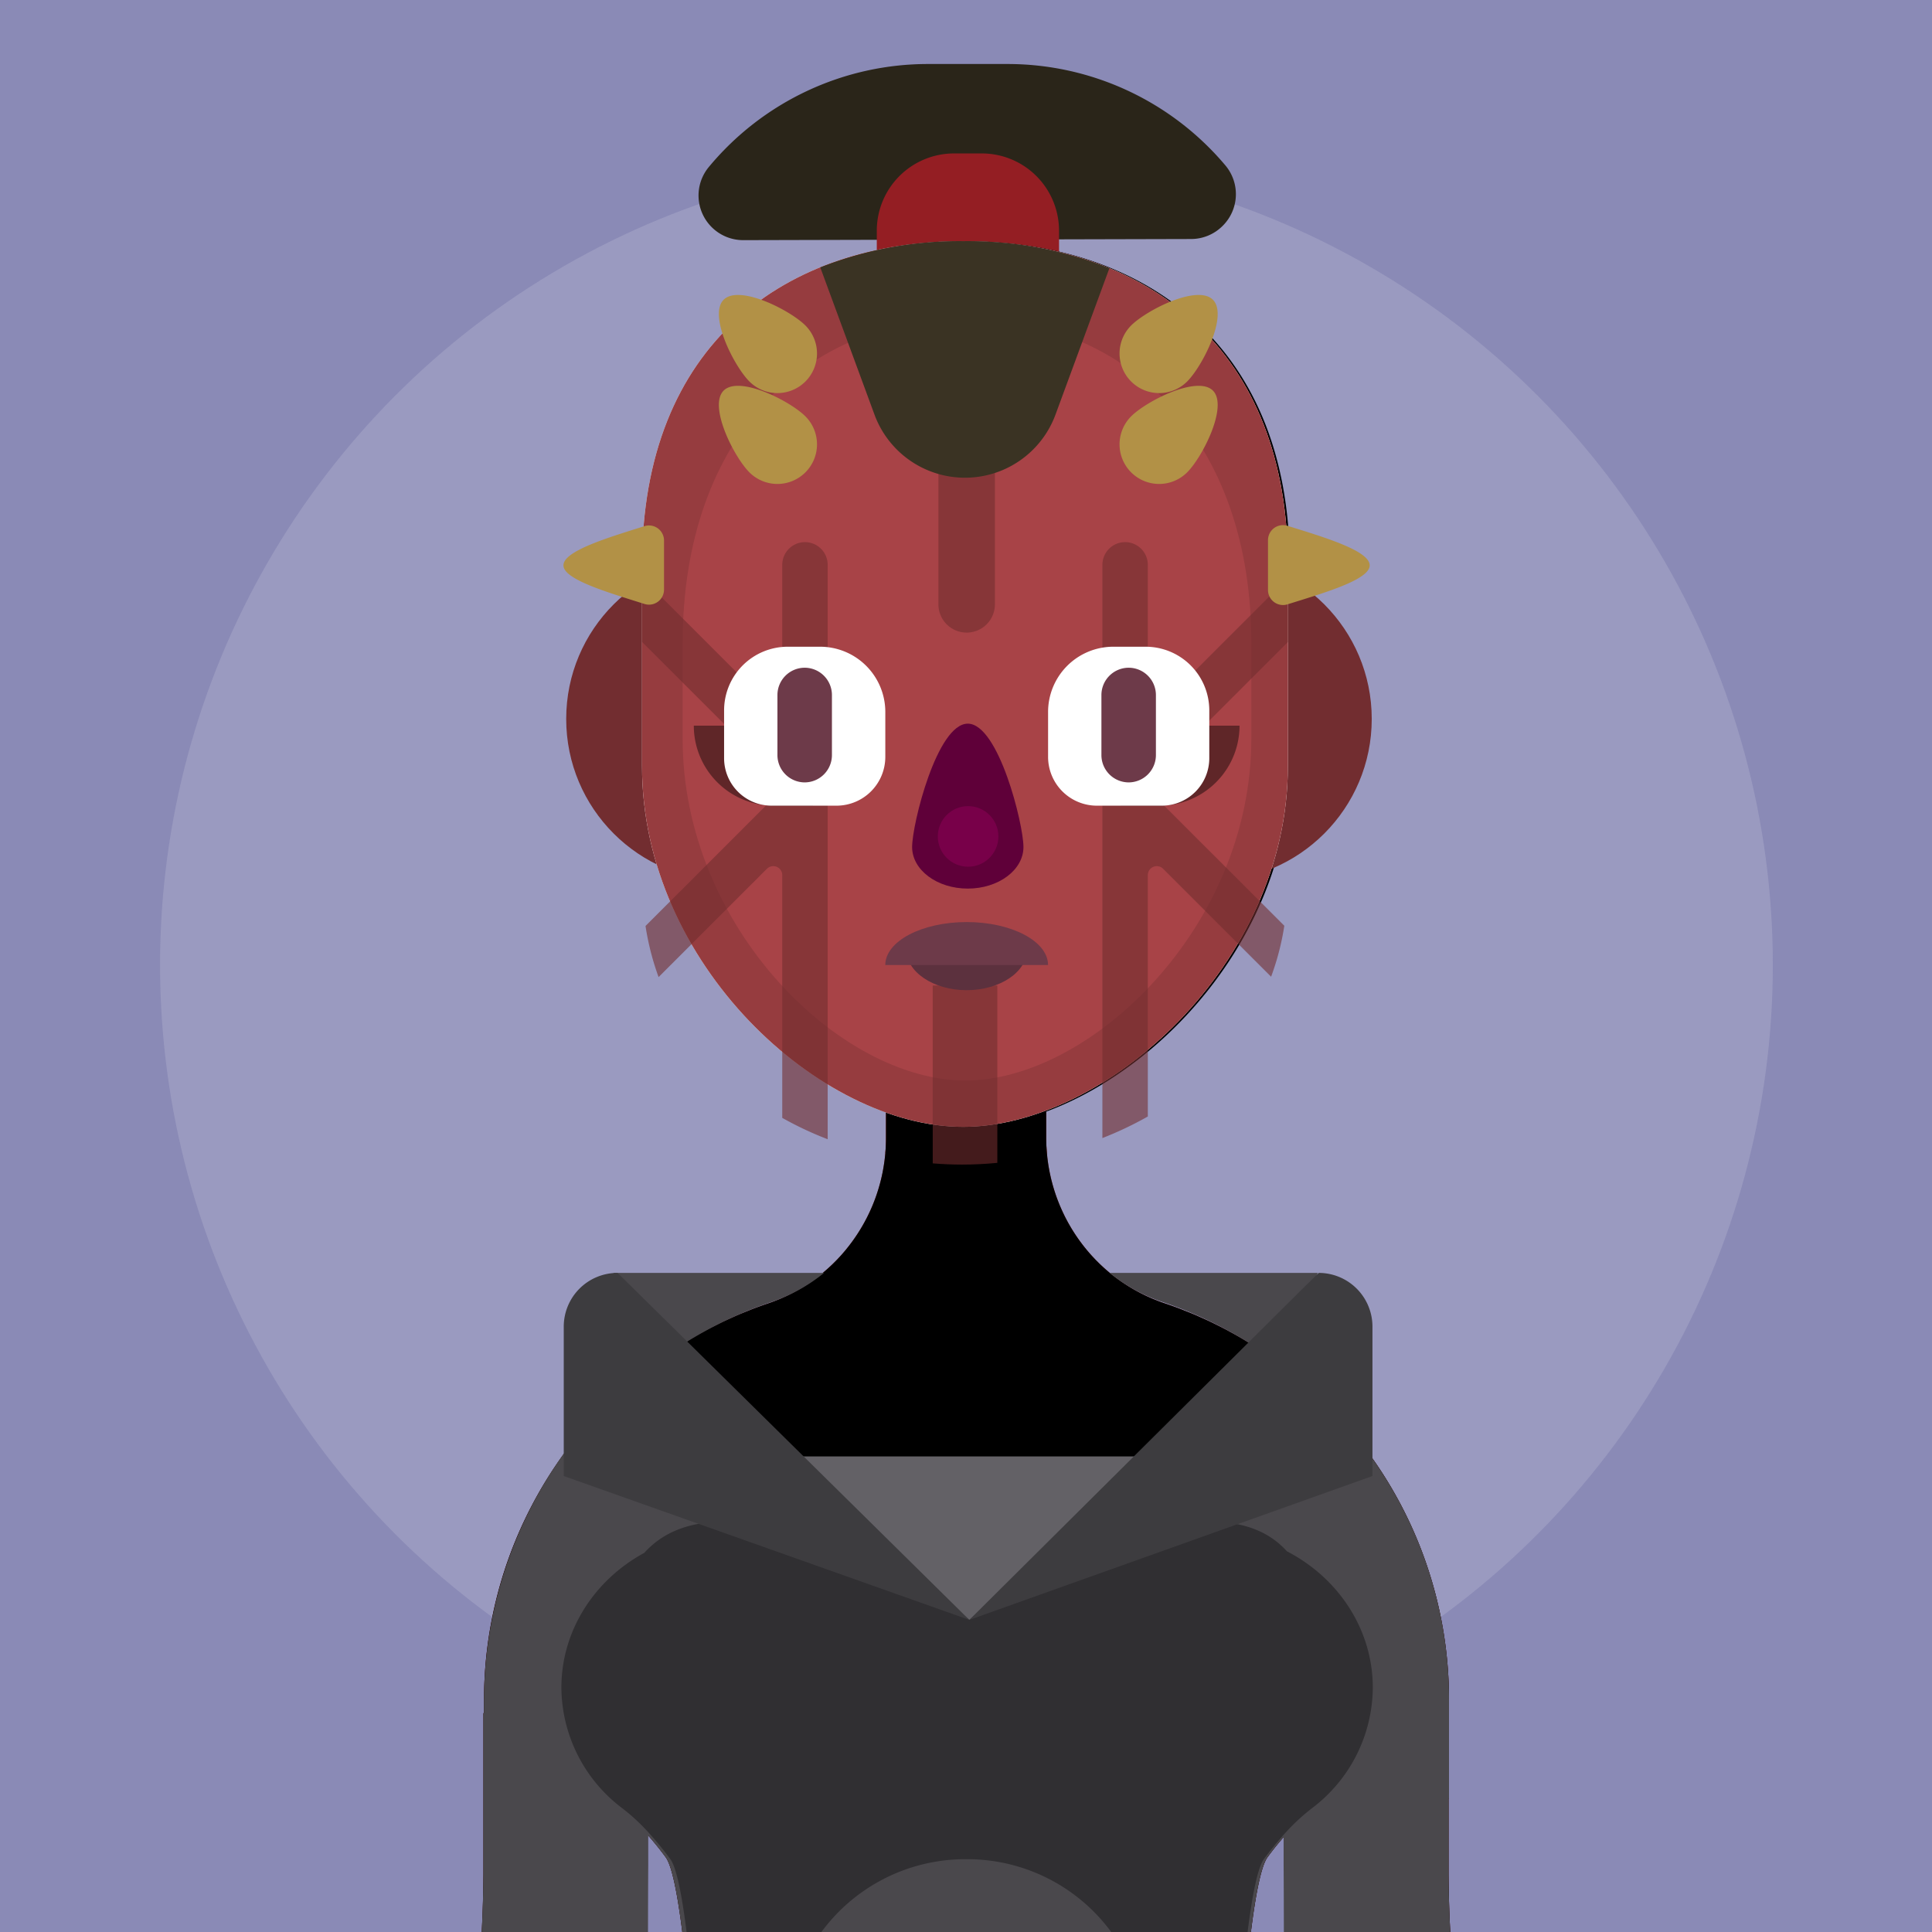 <svg xmlns="http://www.w3.org/2000/svg" id="swac-preview" viewBox="0 0 512 512" height="430px" width="430px" style="opacity: 1;">
	<g id="swac-helmet-dummy">
	</g>
	<g id="swac-background">
		<g class="swac-base">
			<rect class="col-obj" width="512" height="512" style="fill: rgb(138, 138, 182);">
			</rect>
			<circle class="light-obj" cx="256.118" cy="255.7" r="213.7" style="fill: rgb(154, 154, 192);">
			</circle>
		</g>
	</g>
	<g id="swac-helmet-rear">
		<g class="element-rear">
		</g>
	</g>
	<g id="swac-hair-rear">
		<g class="element-rear" style="display: block;">
			<path class="shadow-obj" d="M266.7,16.963H246.223A75.435,75.435,0,0,0,187.8,44.311a11.825,11.825,0,0,0,.789,15.867h0a11.828,11.828,0,0,0,8.392,3.464l118.684-.3a11.82,11.82,0,0,0,8.331-3.464l.056-.055a11.819,11.819,0,0,0,.747-15.917A75.456,75.456,0,0,0,266.7,16.963Z" style="fill: rgb(42, 37, 25);">
			</path>
			<path class="red-obj" d="M252.838,40.661h7.337a20.48,20.48,0,0,1,20.48,20.48V91.007a20.48,20.48,0,0,1-20.48,20.48h-7.34a20.476,20.476,0,0,1-20.476-20.476V61.141a20.48,20.48,0,0,1,20.48-20.48Z" style="fill: #941e23">
			</path>
		</g>
	</g>
	<g id="swac-bodies">
		<g id="swac-body">
			<path class="col-obj" d="M383.874,496.577V476.6H384V450.573a110.846,110.846,0,0,0-43.47-88.171h0l-.007-.005q-1.769-1.357-3.594-2.642l-.057-.041q-1.781-1.253-3.612-2.437l-.172-.112q-1.754-1.129-3.552-2.191c-.115-.068-.229-.138-.344-.206q-1.7-1-3.441-1.932c-.182-.1-.362-.2-.545-.3-1.091-.58-2.194-1.137-3.306-1.681-.252-.124-.5-.253-.754-.375-1.051-.5-2.114-.984-3.183-1.455-.315-.139-.625-.287-.941-.423-1.055-.453-2.123-.881-3.2-1.3-.327-.129-.649-.268-.978-.394q-2.09-.8-4.219-1.515-.855-.287-1.693-.606c-.188-.071-.372-.15-.559-.224-.368-.145-.736-.29-1.1-.444-.221-.094-.438-.195-.657-.292-.322-.143-.646-.285-.964-.435-.232-.11-.461-.226-.69-.339-.3-.147-.6-.294-.892-.447-.236-.123-.469-.251-.7-.378-.282-.153-.563-.306-.841-.464-.236-.135-.469-.274-.7-.413-.268-.16-.536-.32-.8-.484-.235-.146-.467-.3-.7-.447-.256-.166-.511-.333-.763-.5q-.348-.236-.691-.478-.368-.259-.73-.525-.343-.252-.68-.51t-.694-.541q-.338-.269-.671-.542c-.223-.184-.442-.371-.661-.558s-.441-.379-.658-.572-.418-.379-.625-.571-.436-.4-.649-.608c-.2-.19-.391-.385-.586-.578-.214-.214-.429-.426-.639-.644-.183-.19-.362-.385-.542-.578-.214-.229-.429-.457-.638-.691-.163-.182-.32-.368-.479-.552-.218-.251-.437-.5-.65-.757-.129-.155-.252-.315-.379-.472a46.431,46.431,0,0,1-3.328-4.687c-.075-.121-.153-.239-.227-.361-.205-.338-.4-.681-.6-1.024-.088-.154-.179-.305-.266-.46-.187-.334-.366-.674-.544-1.013-.088-.167-.178-.333-.264-.5-.172-.336-.337-.677-.5-1.018-.085-.176-.171-.351-.253-.528-.158-.34-.31-.683-.46-1.027-.079-.182-.159-.363-.237-.546-.146-.346-.286-.7-.424-1.046-.072-.183-.144-.367-.214-.551q-.2-.53-.388-1.066-.1-.278-.192-.558-.182-.542-.352-1.089-.085-.276-.167-.553-.165-.557-.317-1.119c-.048-.18-.094-.36-.141-.54-.1-.384-.194-.768-.282-1.155-.039-.172-.076-.344-.113-.516-.087-.4-.171-.8-.247-1.2-.03-.159-.057-.32-.086-.48-.075-.418-.148-.837-.212-1.258-.02-.135-.037-.271-.056-.406-.064-.448-.125-.9-.176-1.347-.01-.092-.018-.185-.027-.278-.053-.494-.1-.989-.139-1.487h0c-.086-1.158-.134-2.324-.134-3.5V249.994H234.8V301.5c0,1.149-.047,2.29-.129,3.424h0a46.779,46.779,0,0,1-.658,5.11l0,.022q-.149.8-.327,1.6l-.024.107q-.172.765-.369,1.521c-.014.055-.028.11-.043.165q-.195.737-.413,1.465l-.058.192q-.217.715-.457,1.421l-.073.213q-.24.7-.5,1.384c-.028.074-.057.147-.085.22q-.264.683-.548,1.358c-.03.071-.061.141-.092.212q-.29.677-.6,1.344c-.028.061-.058.121-.087.182-.214.453-.433.9-.661,1.349-.02.039-.041.077-.061.116a46.484,46.484,0,0,1-5.273,8.054c-.068.084-.134.17-.2.253-.25.3-.509.6-.767.9-.121.139-.239.28-.361.417-.237.266-.481.527-.725.788-.15.161-.3.324-.452.483-.232.241-.469.477-.706.714-.173.172-.345.345-.52.515-.23.222-.464.439-.7.656-.19.176-.38.352-.573.525-.23.206-.464.409-.7.61-.206.177-.412.352-.621.526q-.347.287-.7.567-.33.263-.665.52t-.7.528q-.351.258-.707.509t-.708.492c-.247.167-.5.331-.746.494s-.471.306-.709.455c-.261.163-.526.322-.791.48-.236.141-.471.282-.71.419-.275.157-.554.309-.832.461-.235.128-.469.258-.707.382-.293.153-.591.3-.888.446-.23.114-.459.231-.692.341-.316.15-.637.291-.957.434-.221.1-.439.2-.662.3-.359.153-.723.3-1.087.441-.19.075-.377.155-.568.228q-.837.319-1.69.608-2.12.714-4.2,1.514c-.341.131-.674.276-1.014.41-1.054.416-2.105.838-3.143,1.285-.321.139-.636.289-.955.431-1.057.468-2.11.944-3.149,1.443-.257.124-.509.255-.764.381-1.1.541-2.2,1.1-3.281,1.672-.18.1-.357.2-.536.294q-1.736.937-3.435,1.932c-.107.063-.213.128-.32.192q-1.8,1.067-3.562,2.2l-.137.09q-1.841,1.19-3.631,2.451l-.018.013a110.864,110.864,0,0,0-47.078,90.823V454h-.152v42.559c-.035,5.259-.195,10.4-.457,15.438h43.368c.235-4.984.384-10.047.418-15.212V486.045c1.59,1.8,3.336,3.907,4.976,6.157s3.115,9.615,4.392,19.8H331.5c1.276-10.184,2.742-17.536,4.391-19.8,1.532-2.1,3.154-4.072,4.658-5.792v10.377c.034,5.166.183,10.229.418,15.213h43.369C384.069,506.962,383.91,501.831,383.874,496.577Z" style="fill: rgb(150, 60, 63);">
			</path>
			<path class="shadow-obj" d="M277.252,301.426V249.994H234.8V301.5c0,1.347-.067,2.683-.18,4.007a50.439,50.439,0,0,0,42.884.728A46.866,46.866,0,0,1,277.252,301.426Z" style="fill: rgb(132, 53, 55);">
			</path>
			<path class="light-obj" d="M263.691,361.46H247.985a56.522,56.522,0,1,0,0,113.044h15.706a56.522,56.522,0,0,0,0-113.044Z" style="fill: rgb(168, 67, 71);">
			</path>
		</g>
		<g id="swac-clothes">
			<g class="swac-base">
				<path class="element-dummy" d="M383.874,496.577V476.6H384V450.573a110.846,110.846,0,0,0-43.47-88.171h0l-.007-.005q-1.769-1.357-3.594-2.642l-.057-.041q-1.781-1.253-3.612-2.437l-.172-.112q-1.754-1.129-3.552-2.191c-.115-.068-.229-.138-.344-.206q-1.7-1-3.441-1.932c-.182-.1-.362-.2-.545-.3-1.091-.58-2.194-1.137-3.306-1.681-.252-.124-.5-.253-.754-.375-1.051-.5-2.114-.984-3.183-1.455-.315-.139-.625-.287-.941-.423-1.055-.453-2.123-.881-3.2-1.3-.327-.129-.649-.268-.978-.394q-2.09-.8-4.219-1.515-.855-.287-1.693-.606c-.188-.071-.372-.15-.559-.224-.368-.145-.736-.29-1.1-.444-.221-.094-.438-.195-.657-.292-.322-.143-.646-.285-.964-.435-.232-.11-.461-.226-.69-.339-.3-.147-.6-.294-.892-.447-.236-.123-.469-.251-.7-.378-.282-.153-.563-.306-.841-.464-.236-.135-.469-.274-.7-.413-.268-.16-.536-.32-.8-.484-.235-.146-.467-.3-.7-.447-.256-.166-.511-.333-.763-.5q-.348-.236-.691-.478-.368-.259-.73-.525-.343-.252-.68-.51t-.694-.541q-.338-.269-.671-.542c-.223-.184-.442-.371-.661-.558s-.441-.379-.658-.572-.418-.379-.625-.571-.436-.4-.649-.608c-.2-.19-.391-.385-.586-.578-.214-.214-.429-.426-.639-.644-.183-.19-.362-.385-.542-.578-.214-.229-.429-.457-.638-.691-.163-.182-.32-.368-.479-.552-.218-.251-.437-.5-.65-.757-.129-.155-.252-.315-.379-.472a46.431,46.431,0,0,1-3.328-4.687c-.075-.121-.153-.239-.227-.361-.205-.338-.4-.681-.6-1.024-.088-.154-.179-.305-.266-.46-.187-.334-.366-.674-.544-1.013-.088-.167-.178-.333-.264-.5-.172-.336-.337-.677-.5-1.018-.085-.176-.171-.351-.253-.528-.158-.34-.31-.683-.46-1.027-.079-.182-.159-.363-.237-.546-.146-.346-.286-.7-.424-1.046-.072-.183-.144-.367-.214-.551q-.2-.53-.388-1.066-.1-.278-.192-.558-.182-.542-.352-1.089-.085-.276-.167-.553-.165-.557-.317-1.119c-.048-.18-.094-.36-.141-.54-.1-.384-.194-.768-.282-1.155-.039-.172-.076-.344-.113-.516-.087-.4-.171-.8-.247-1.2-.03-.159-.057-.32-.086-.48-.075-.418-.148-.837-.212-1.258-.02-.135-.037-.271-.056-.406-.064-.448-.125-.9-.176-1.347-.01-.092-.018-.185-.027-.278-.053-.494-.1-.989-.139-1.487h0c-.086-1.158-.134-2.324-.134-3.5v-6.842c32.36-11.992,64.543-48.516,64.543-91.407V148.053c-.75-57.669-39.421-84.132-86-84.132-47.052,0-85.222,26.993-85.222,85.877v53.379c0,43.147,31.916,79.848,64.236,91.617V301.5c0,1.149-.047,2.29-.129,3.424h0a46.779,46.779,0,0,1-.658,5.11l0,.022q-.149.8-.327,1.6l-.024.107q-.172.765-.369,1.521c-.014.055-.028.11-.043.165q-.195.737-.413,1.465l-.058.192q-.217.715-.457,1.421l-.073.213q-.24.7-.5,1.384c-.028.074-.057.147-.085.22q-.264.683-.548,1.358c-.03.071-.061.141-.092.212q-.29.677-.6,1.344c-.028.061-.058.121-.087.182-.214.453-.433.9-.661,1.349-.02.039-.041.077-.061.116a46.484,46.484,0,0,1-5.273,8.054c-.068.084-.134.17-.2.253-.25.3-.509.6-.767.9-.121.139-.239.28-.361.417-.237.266-.481.527-.725.788-.15.161-.3.324-.452.483-.232.241-.469.477-.706.714-.173.172-.345.345-.52.515-.23.222-.464.439-.7.656-.19.176-.38.352-.573.525-.23.206-.464.409-.7.61-.206.177-.412.352-.621.526q-.347.287-.7.567-.33.263-.665.52t-.7.528q-.351.258-.707.509t-.708.492c-.247.167-.5.331-.746.494s-.471.306-.709.455c-.261.163-.526.322-.791.48-.236.141-.471.282-.71.419-.275.157-.554.309-.832.461-.235.128-.469.258-.707.382-.293.153-.591.3-.888.446-.23.114-.459.231-.692.341-.316.15-.637.291-.957.434-.221.1-.439.2-.662.3-.359.153-.723.3-1.087.441-.19.075-.377.155-.568.228q-.837.319-1.69.608-2.12.714-4.2,1.514c-.341.131-.674.276-1.014.41-1.054.416-2.105.838-3.143,1.285-.321.139-.636.289-.955.431-1.057.468-2.11.944-3.149,1.443-.257.124-.509.255-.764.381-1.1.541-2.2,1.1-3.281,1.672-.18.1-.357.2-.536.294q-1.736.937-3.435,1.932c-.107.063-.213.128-.32.192q-1.8,1.067-3.562,2.2l-.137.09q-1.841,1.19-3.631,2.451l-.018.013a110.864,110.864,0,0,0-47.078,90.823V454h-.152v42.559c-.035,5.259-.195,10.4-.457,15.438h43.368c.235-4.984.384-10.047.418-15.212V486.045c1.59,1.8,3.336,3.907,4.976,6.157s3.115,9.615,4.392,19.8H331.5c1.276-10.184,2.742-17.536,4.391-19.8,1.532-2.1,3.154-4.072,4.658-5.792v10.377c.034,5.166.183,10.229.418,15.213h43.369C384.069,506.962,383.91,501.831,383.874,496.577Z" data-default-color="#744f2b">
				</path>
				<path class="col-obj" d="M384.332,512c-.263-5.038-.422-10.169-.458-15.423V476.6H384V450.573a110.691,110.691,0,0,0-27.316-73L258.06,428.384l-1.4.7-88.078-64.157c-.925.764-1.834,1.549-2.734,2.342l-.3-.069a112.744,112.744,0,0,0-37.286,83.374V454h-.152v42.559c-.035,5.259-.195,10.4-.457,15.438h44.073c.01-5.987.027-11.891.065-17.658V486.45c1.5,1.712,3.1,3.664,4.625,5.751,1.649,2.263,3.115,9.615,4.392,19.8H331.5c1.276-10.184,2.742-17.536,4.391-19.8,1.406-1.928,2.884-3.737,4.281-5.353v7.493c.038,5.767.054,11.671.065,17.658h44.1Z" style="fill: rgb(74, 72, 76);">
				</path>
				<path class="col-obj" d="M308.046,345.025A108.259,108.259,0,0,1,337.665,360.4l11.577-23.065h-55.2A44.9,44.9,0,0,0,308.046,345.025Z" style="fill: rgb(74, 72, 76);">
				</path>
				<path class="col-obj" d="M204.35,345.075a44.881,44.881,0,0,0,14.03-7.742H162.557L176.286,359.4A108.2,108.2,0,0,1,204.35,345.075Z" style="fill: rgb(74, 72, 76);">
				</path>
				<path class="shadow-obj-2x" d="M341.488,484.806a53.987,53.987,0,0,1,6.465-5.815,40.327,40.327,0,0,0,15.853-31.738c0-15.561-9.239-29.162-22.766-36.146-4.3-4.788-10.6-7.689-19.743-7.865l0-.021H191.278l0,.021c-9.411.18-16.005,3.242-20.534,8.282-13.095,7.1-21.971,20.473-21.971,35.729A40.337,40.337,0,0,0,164.8,479.118a51.926,51.926,0,0,1,6.387,5.784,89.14,89.14,0,0,1,6.47,7.8c1.614,2.215,3.05,9.371,4.3,19.3H330.628c1.252-9.924,2.688-17.081,4.3-19.3A89.791,89.791,0,0,1,341.488,484.806Z" style="fill: rgb(48, 47, 50);">
				</path>
				<path class="col-obj" d="M217.685,512h76.8a47.32,47.32,0,0,0-38.177-19.294h-.447A47.32,47.32,0,0,0,217.685,512Z" style="fill: rgb(74, 72, 76);">
				</path>
				<path class="light-obj-2x" d="M256.946,429.226l50.69-43.259H201.792l55.023,43.26A.093.093,0,0,0,256.946,429.226Z" style="fill: rgb(99, 97, 102);">
				</path>
				<path class="shadow-obj" d="M349.472,337.333,345.721,341l-88.767,88.219h0l-.007.007a.093.093,0,0,1-.131,0l-.134-.133L167.4,341l-3.75-3.667A14.242,14.242,0,0,0,149.4,351.578v39.585l107.42,38.108a.176.176,0,0,0,.118,0l106.777-38.108V351.578A14.244,14.244,0,0,0,349.472,337.333Z" style="fill: rgb(61, 60, 63);">
				</path>
			</g>
		</g>
	</g>
	<g id="swac-faces">
		<g id="swac-ears">
			<g class="swac-base" style="display: block;">
				<g class="ears-right">
					<circle class="shadow-obj-2x" cx="320.577" cy="190.528" r="42.948" style="fill: rgb(114, 45, 48);">
					</circle>
				</g>
				<g class="ears-left">
					<circle class="shadow-obj-2x" cx="192.998" cy="190.528" r="42.949" style="fill: rgb(114, 45, 48);">
					</circle>
				</g>
				<path class="element-dummy" d="M341.293,148c-.75-57.642-39.4-84.092-85.964-84.092-47.029,0-85.183,26.98-85.183,85.836V203.1c0,52.54,47.345,95.528,85.09,95.528s86.056-42.988,86.056-95.528Z" style="fill: #fff">
				</path>
			</g>
		</g>
		<g id="swac-face">
			<g class="swac-base">
				<path class="col-obj" d="M341.293,148c-.75-57.642-39.4-84.092-85.964-84.092-47.029,0-85.183,26.98-85.183,85.836V203.1c0,52.54,47.345,95.528,85.09,95.528s86.056-42.988,86.056-95.528Z" style="fill: rgb(150, 60, 63);">
				</path>
				<path class="light-obj" d="M331.616,168.878c-.659-54.626-34.7-84.507-75.7-84.507-41.414,0-75.011,30.382-75.011,86.159v25.287c0,49.791,41.69,90.529,74.929,90.529s75.78-40.739,75.78-90.529Z" style="fill: rgb(168, 67, 71);">
				</path>
			</g>
		</g>
		<g id="swac-tattoo-rear">
			<g class="element-rear">
			</g>
		</g>
		<g id="swac-tattoo-front">
			<g class="element-front">
				<path class="shadow-obj-2x" d="M340.36,245.338,304.185,209.18v-1.931l37.108-37.083V153.16L308.24,186.2a2.376,2.376,0,0,1-4.055-1.681V149.69a6.019,6.019,0,0,0-6.019-6.019h0a6.019,6.019,0,0,0-6.019,6.019V301.6a93.4,93.4,0,0,0,12.038-5.718V231.914a2.376,2.376,0,0,1,4.055-1.681l28.617,28.608A69.537,69.537,0,0,0,340.36,245.338Z" style="fill: rgb(114, 45, 48); opacity: 0.6;">
				</path>
				<path class="shadow-obj-2x" d="M207.3,209.18,171.07,245.394a70.5,70.5,0,0,0,3.463,13.544l28.717-28.706a2.376,2.376,0,0,1,4.055,1.681v64.334a91.814,91.814,0,0,0,12.038,5.661V149.69a6.019,6.019,0,0,0-6.019-6.019h0a6.019,6.019,0,0,0-6.019,6.019v34.826a2.376,2.376,0,0,1-4.055,1.681l-33.1-33.087v17.007L207.3,207.249Z" style="fill: rgb(114, 45, 48); opacity: 0.6;">
				</path>
				<path class="shadow-obj-2x" d="M263.658,160.161a7.484,7.484,0,0,1-7.484,7.484h0a7.484,7.484,0,0,1-7.483-7.484V118.254a7.484,7.484,0,0,1,7.483-7.484h0a7.484,7.484,0,0,1,7.484,7.484Z" style="fill: rgb(114, 45, 48); opacity: 0.6;">
				</path>
				<path class="shadow-obj-2x" d="M247.184,308.307c2.621.212,5.216.321,7.766.321,3.059,0,6.188-.154,9.355-.459v-47H247.184Z" style="fill: rgb(114, 45, 48); opacity: 0.6;">
				</path>
			</g>
		</g>
		<g id="swac-nose">
			<g class="swac-base">
				<path class="shadow-obj-2x" d="M271.225,224.469c0,6.085-6.6,11.017-14.752,11.017s-14.752-4.932-14.752-11.017,6.6-32.691,14.752-32.691S271.225,218.385,271.225,224.469Z" style="fill: rgb(95, 0, 57);">
				</path>
				<circle class="shadow-obj" cx="256.556" cy="221.66" r="8.028" style="fill: rgb(120, 0, 73);">
				</circle>
			</g>
		</g>
		<g id="swac-eyes">
			<g id="swac-eye">
				<g class="swac-base">
					<g class="eye-left">
						<path class="hair-obj" d="M183.867,192.307H226.93L215.4,213.512H205.073A21.205,21.205,0,0,1,183.867,192.307Z" style="fill: rgb(95, 38, 40);">
						</path>
						<path class="white-obj" d="M204.824,171.388h17.2a12.582,12.582,0,0,1,12.582,12.582v12.669a16.873,16.873,0,0,1-16.873,16.873h-8.56a17.292,17.292,0,0,1-17.292-17.292v-11.9A12.938,12.938,0,0,1,204.824,171.388Z" transform="translate(426.498 384.9) rotate(180)" style="fill: #fff">
						</path>
						<path class="col-obj" d="M213.249,207.342h0a7.242,7.242,0,0,0,7.221-7.221V184.175a7.242,7.242,0,0,0-7.221-7.221h0a7.243,7.243,0,0,0-7.221,7.221V200.12A7.243,7.243,0,0,0,213.249,207.342Z" style="fill: rgb(109, 58, 73);">
						</path>
					</g>
					<g class="eye-right">
						<path class="hair-obj" d="M328.49,192.307H285.428l11.534,21.206h10.322A21.205,21.205,0,0,0,328.49,192.307Z" style="fill: rgb(95, 38, 40);">
						</path>
						<path class="white-obj" d="M295.037,171.388H303.6a16.874,16.874,0,0,1,16.874,16.874V200.93a12.583,12.583,0,0,1-12.583,12.583h-17.2a12.938,12.938,0,0,1-12.938-12.938v-11.9A17.291,17.291,0,0,1,295.037,171.388Z" style="fill: #fff">
						</path>
						<path class="col-obj" d="M299.108,207.342h0a7.243,7.243,0,0,1-7.221-7.221V184.175a7.243,7.243,0,0,1,7.221-7.221h0a7.243,7.243,0,0,1,7.221,7.221V200.12A7.243,7.243,0,0,1,299.108,207.342Z" style="fill: rgb(109, 58, 73);">
						</path>
					</g>
				</g>
			</g>
		</g>
		<g id="swac-mouth">
			<g class="swac-base">
				<path class="shadow-obj" d="M240.158,251.575c0,5.983,7.172,10.832,16.02,10.832s16.021-4.85,16.021-10.832Z" style="fill: rgb(92, 49, 62);">
				</path>
				<path class="col-obj" d="M256.178,244.354c-11.911,0-21.567,5.1-21.567,11.392h43.134C277.746,249.454,268.09,244.354,256.178,244.354Z" style="fill: rgb(109, 58, 73);">
				</path>
			</g>
		</g>
		<g id="swac-hair-front">
			<g class="element-front" style="display: block;">
				<path class="col-obj" d="M255.329,63.91a100.533,100.533,0,0,0-37.949,6.942l14.366,39.019a25.56,25.56,0,0,0,47.972,0L294,71.085A101.4,101.4,0,0,0,255.329,63.91Z" style="fill: rgb(58, 51, 35);">
				</path>
			</g>
		</g>
		<g id="swac-horns">
			<g class="swac-base">
				<path class="col-obj" d="M336.031,143.15v13.2a3.983,3.983,0,0,0,5.157,3.811c9.664-3.025,21.795-6.516,21.795-10.328,0-3.882-11.973-7.43-21.8-10.493A3.985,3.985,0,0,0,336.031,143.15Z" style="fill: rgb(178, 145, 70);">
				</path>
				<path class="col-obj" d="M149.317,149.83c0,3.771,11.989,7.227,21.491,10.23a3.982,3.982,0,0,0,5.164-3.809V143.243a3.983,3.983,0,0,0-5.163-3.81C161.146,142.474,149.317,145.989,149.317,149.83Z" style="fill: rgb(178, 145, 70);">
				</path>
				<path class="col-obj" d="M213.443,101.1a10.5,10.5,0,0,1-14.844,0c-4.1-4.1-10.921-17.567-6.823-21.667s17.568,2.726,21.667,6.824A10.5,10.5,0,0,1,213.443,101.1Z" style="fill: rgb(178, 145, 70);">
				</path>
				<path class="col-obj" d="M299.766,101.1a10.5,10.5,0,0,0,14.844,0c4.1-4.1,10.921-17.567,6.823-21.667s-17.569,2.726-21.668,6.824A10.5,10.5,0,0,0,299.766,101.1Z" style="fill: rgb(178, 145, 70);">
				</path>
				<path class="col-obj" d="M213.443,125.179a10.5,10.5,0,0,1-14.844,0c-4.1-4.1-10.921-17.567-6.823-21.667s17.568,2.726,21.667,6.824A10.5,10.5,0,0,1,213.443,125.179Z" style="fill: rgb(178, 145, 70);">
				</path>
				<path class="col-obj" d="M299.766,125.179a10.5,10.5,0,0,0,14.844,0c4.1-4.1,10.921-17.567,6.823-21.667s-17.569,2.726-21.668,6.824A10.5,10.5,0,0,0,299.766,125.179Z" style="fill: rgb(178, 145, 70);">
				</path>
			</g>
		</g>
		<g id="swac-helmet-front">
			<g class="element-front">
			</g>
		</g>
		<g id="swac-glasses">
		</g>
	</g>
	<g id="swac-weapon">
	</g>
	<defs id="defs">
		<defs class="fragmentclippath">
			<clipPath class="clippath-face" id="clippath-face" data-clip="face">
				<path class="col-obj" d="M341.293,148c-.75-57.642-39.4-84.092-85.964-84.092-47.029,0-85.183,26.98-85.183,85.836V203.1c0,52.54,47.345,95.528,85.09,95.528s86.056-42.988,86.056-95.528Z" style="fill: #f9b382">
				</path>
				<path class="light-obj" d="M331.616,168.878c-.659-54.626-34.7-84.507-75.7-84.507-41.414,0-75.011,30.382-75.011,86.159v25.287c0,49.791,41.69,90.529,74.929,90.529s75.78-40.739,75.78-90.529Z" style="fill: #fcc39d">
				</path>
			</clipPath>
		</defs>
	</defs>
	<desc>
		Created with Snap
	</desc>
</svg>
